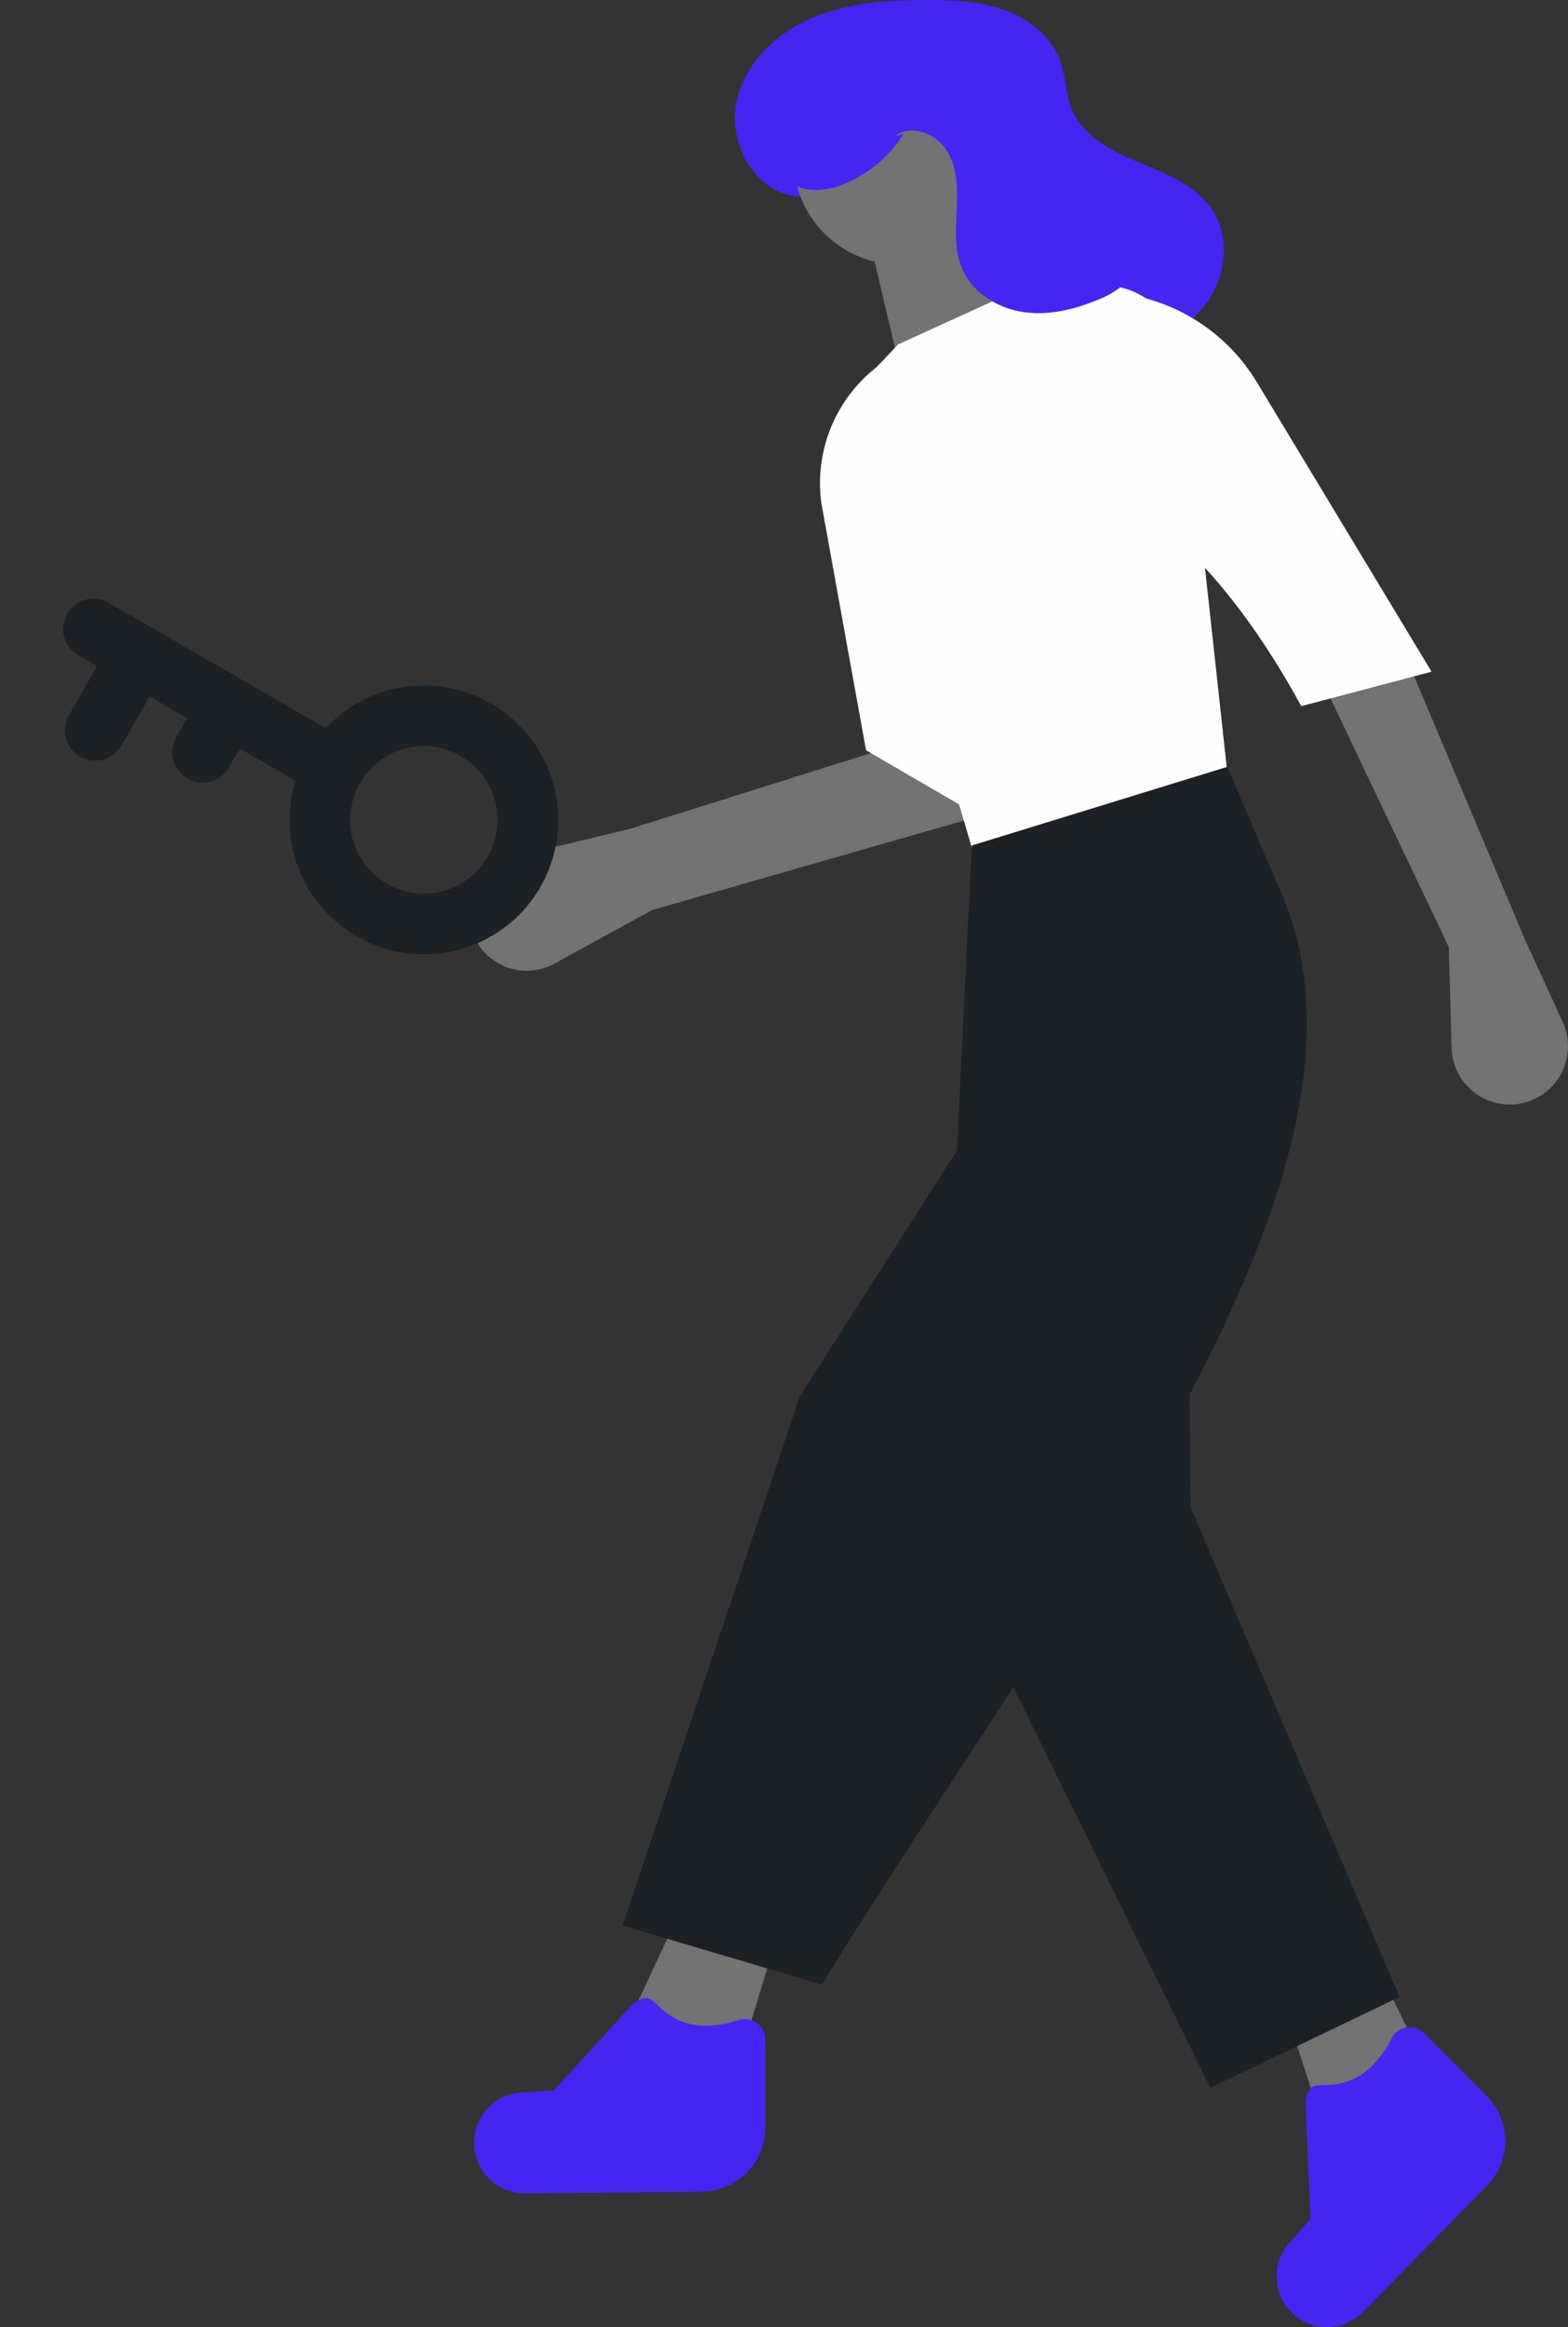 <svg xmlns="http://www.w3.org/2000/svg" width="277.763" height="412" viewBox="0 0 277.763 412">
  <rect x="0" y="0" width="277.763" height="412" fill="#333333" stroke="none"/>
  <g id="Illustration" transform="translate(24.158)">
    <path id="Path_FILL:STYLE1_BRAND_" data-name="Path [FILL:STYLE1/BRAND]" d="M672.619,252.119a17.87,17.87,0,0,1-12.285-3.259,33.7,33.7,0,0,1-8.81-9.45,61.233,61.233,0,0,1-8.622-20.034,11.744,11.744,0,0,1-11.443,3.981c-6.816-1.53-10.9-9.483-9.575-16.342s6.956-12.3,13.377-15.048,13.577-3.207,20.563-3.192c4.607.01,9.3.225,13.628,1.805s8.291,4.729,9.829,9.071c.964,2.723.932,5.736,2.028,8.408,1.989,4.851,7.149,7.5,11.992,9.51s10.107,4.051,12.963,8.448c3.225,4.965,2.294,11.9-1.26,16.631s-9.261,7.482-15.07,8.63-11.792.864-17.706.576" transform="translate(-515.612 -188.775)" fill="#4525f2"/>
    <path id="Path_FILL:STYLE1_TEXT_" data-name="Path [FILL:STYLE1/TEXT]" d="M420.438,428.775l19.085-8.276-10.356-21.314-15.413,9.02Z" transform="translate(-210.564 -53.502)" fill="#737373"/>
    <path id="Path_FILL:STYLE1_foreground_" data-name="Path [FILL:STYLE1/foreground]" d="M419.742,300.409,438.175,337.9,470.7,404.073l33.538-16.116L467.219,301.28l-.1-10.911-.331-33.952Z" transform="translate(-280.468 -34.423)" fill="#1c2126"/>
    <path id="Path_FILL:STYLE1_TEXT_2" data-name="Path [FILL:STYLE1/TEXT]" d="M546.937,410.754l19.6,6.969,6.969-22.649-17.422-3.919Z" transform="translate(-459.931 -52.429)" fill="#737373"/>
    <path id="Path_FILL:STYLE1_TEXT_3" data-name="Path [FILL:STYLE1/TEXT]" d="M702.583,370.373l59.236-16.987L744.4,341.626,698.663,356l-20.68,4.963a10.219,10.219,0,0,0-6.938,14.123h0a10.22,10.22,0,0,0,14.237,4.775Z" transform="translate(-611.221 -209.257)" fill="#737373"/>
    <path id="Path_FILL:STYLE1_BACKGROUND_" data-name="Path [FILL:STYLE1/BACKGROUND]" d="M674.974,331.58l23.956,13.938c2.114-17.431-8.308-48.459-21.342-82.321h0a26.048,26.048,0,0,0-10.534,24.6Z" transform="translate(-545.718 -198.751)" fill="#fefefe"/>
    <path id="Path_FILL:STYLE1_TEXT_4" data-name="Path [FILL:STYLE1/TEXT]" d="M573.031,374.487l.5,17.879a10.311,10.311,0,0,0,12.974,9.669h0a10.311,10.311,0,0,0,6.708-14.25l-6.683-14.6-20.907-49.654-14.374,5.227Z" transform="translate(-340.547 -206.837)" fill="#737373"/>
    <ellipse id="Path_FILL:STYLE1_TEXT_5" data-name="Path [FILL:STYLE1/TEXT]" cx="18.729" cy="18.729" rx="18.729" ry="18.729" transform="translate(116.407 9.378)" fill="#737373"/>
    <path id="Path_FILL:STYLE1_TEXT_6" data-name="Path [FILL:STYLE1/TEXT]" d="M503.565,72.567l21.778-10.454L514.454,37.722,496.16,41.207Z" transform="translate(-367.776 -5.041)" fill="#737373"/>
    <path id="Path_FILL:STYLE1_BACKGROUND_2" data-name="Path [FILL:STYLE1/BACKGROUND]" d="M642.087,352.5l44.427-10.889-8.921-81.778a14.386,14.386,0,0,0-15.6-12.766L647.314,248.4l-20.036,9.147-7.4,7.84,2.259,9.662c-2.106,19.9-.483,37.169,11.088,47.417Z" transform="translate(-492.36 -196.557)" fill="#fefefe"/>
    <path id="Path_FILL:STYLE1_BACKGROUND_3" data-name="Path [FILL:STYLE1/BACKGROUND]" d="M618.787,321.764l23.085-6.1-30.949-51.26a33.107,33.107,0,0,0-31.772-15.817h0l11.76,38.765C601.785,295.56,610.92,307.353,618.787,321.764Z" transform="translate(-412.437 -196.744)" fill="#fefefe"/>
    <path id="Path_FILL:STYLE1_foreground_2" data-name="Path [FILL:STYLE1/foreground]" d="M604.657,550.8l35.28,10.453c42.96-69.744,104.477-144.906,80.579-195.131L711.8,345.648l-45.3,13.938-2.613,54.01-27.876,43.556Z" transform="translate(-518.521 -209.895)" fill="#1c2126"/>
    <path id="Path_FILL:STYLE1_brand_2" data-name="Path [FILL:STYLE1/brand]" d="M724.389,631.848l31.354-.308a11.294,11.294,0,0,0,11.22-11.294v-15.63a3.6,3.6,0,0,0-4.67-3.456c-5.663,1.816-10.3,1.211-13.8-2.08-2.1-1.973-2.341-2.369-4.836-.934L729.5,613.608l-5.741.37a8.944,8.944,0,0,0-8.343,8.256h0a8.944,8.944,0,0,0,8.969,9.613Z" transform="translate(-655.565 -243.523)" fill="#4525f2"/>
    <path id="Path_FILL:STYLE1_brand_3" data-name="Path [FILL:STYLE1/brand]" d="M579.384,653.664l21.953-22.388a11.294,11.294,0,0,0-.052-15.919L590.232,604.3a3.6,3.6,0,0,0-5.746.858c-2.721,5.289-6.427,8.14-11.227,8.285-2.877.087-3.331-.02-4.08,2.759l.924,20.943-3.8,4.321a8.944,8.944,0,0,0-.061,11.738h0a8.944,8.944,0,0,0,13.139.455Z" transform="translate(-362.101 -244.319)" fill="#4525f2"/>
    <path id="Path_FILL:STYLE1_BRAND_4" data-name="Path [FILL:STYLE1/BRAND]" d="M661.865,213.4A22.423,22.423,0,0,1,651,222.373c-3.182,1.225-7.219,1.53-9.607-.9-1.73-1.763-2.075-4.476-1.829-6.933.766-7.671,6.532-14.351,13.685-17.225s15.412-2.246,22.551.664c6.736,2.746,13.133,8.37,13.495,15.635.186,3.723-1.162,7.822.836,10.969,1.505,2.37,4.412,3.333,7.016,4.382s5.4,2.705,5.933,5.462a6.111,6.111,0,0,1-1.793,5.21,14.146,14.146,0,0,1-4.816,3.02c-4.247,1.808-8.921,2.935-13.483,2.236s-8.974-3.477-10.759-7.733c-1.375-3.278-1.093-6.976-.935-10.527s.111-7.332-1.785-10.339-6.3-4.69-9.131-2.543" transform="translate(-525.974 -189.666)" fill="#4525f2"/>
    <path id="Path_FILL:STYLE1_foreground_3" data-name="Path [FILL:STYLE1/foreground]" d="M543.875,436.93h44.4a23.805,23.805,0,1,1,0,10.751H576.9v3.84a5.375,5.375,0,0,1-10.751,0v-3.84h-7.679v9.983a5.375,5.375,0,0,1-10.751,0V447.68h-3.839a5.375,5.375,0,1,1,0-10.751Zm67.576,18.43A13.054,13.054,0,1,0,598.4,442.305,13.069,13.069,0,0,0,611.451,455.359Z" transform="translate(-257.458 -543.618) rotate(30)" fill="#1c2126"/>
  </g>
</svg>
